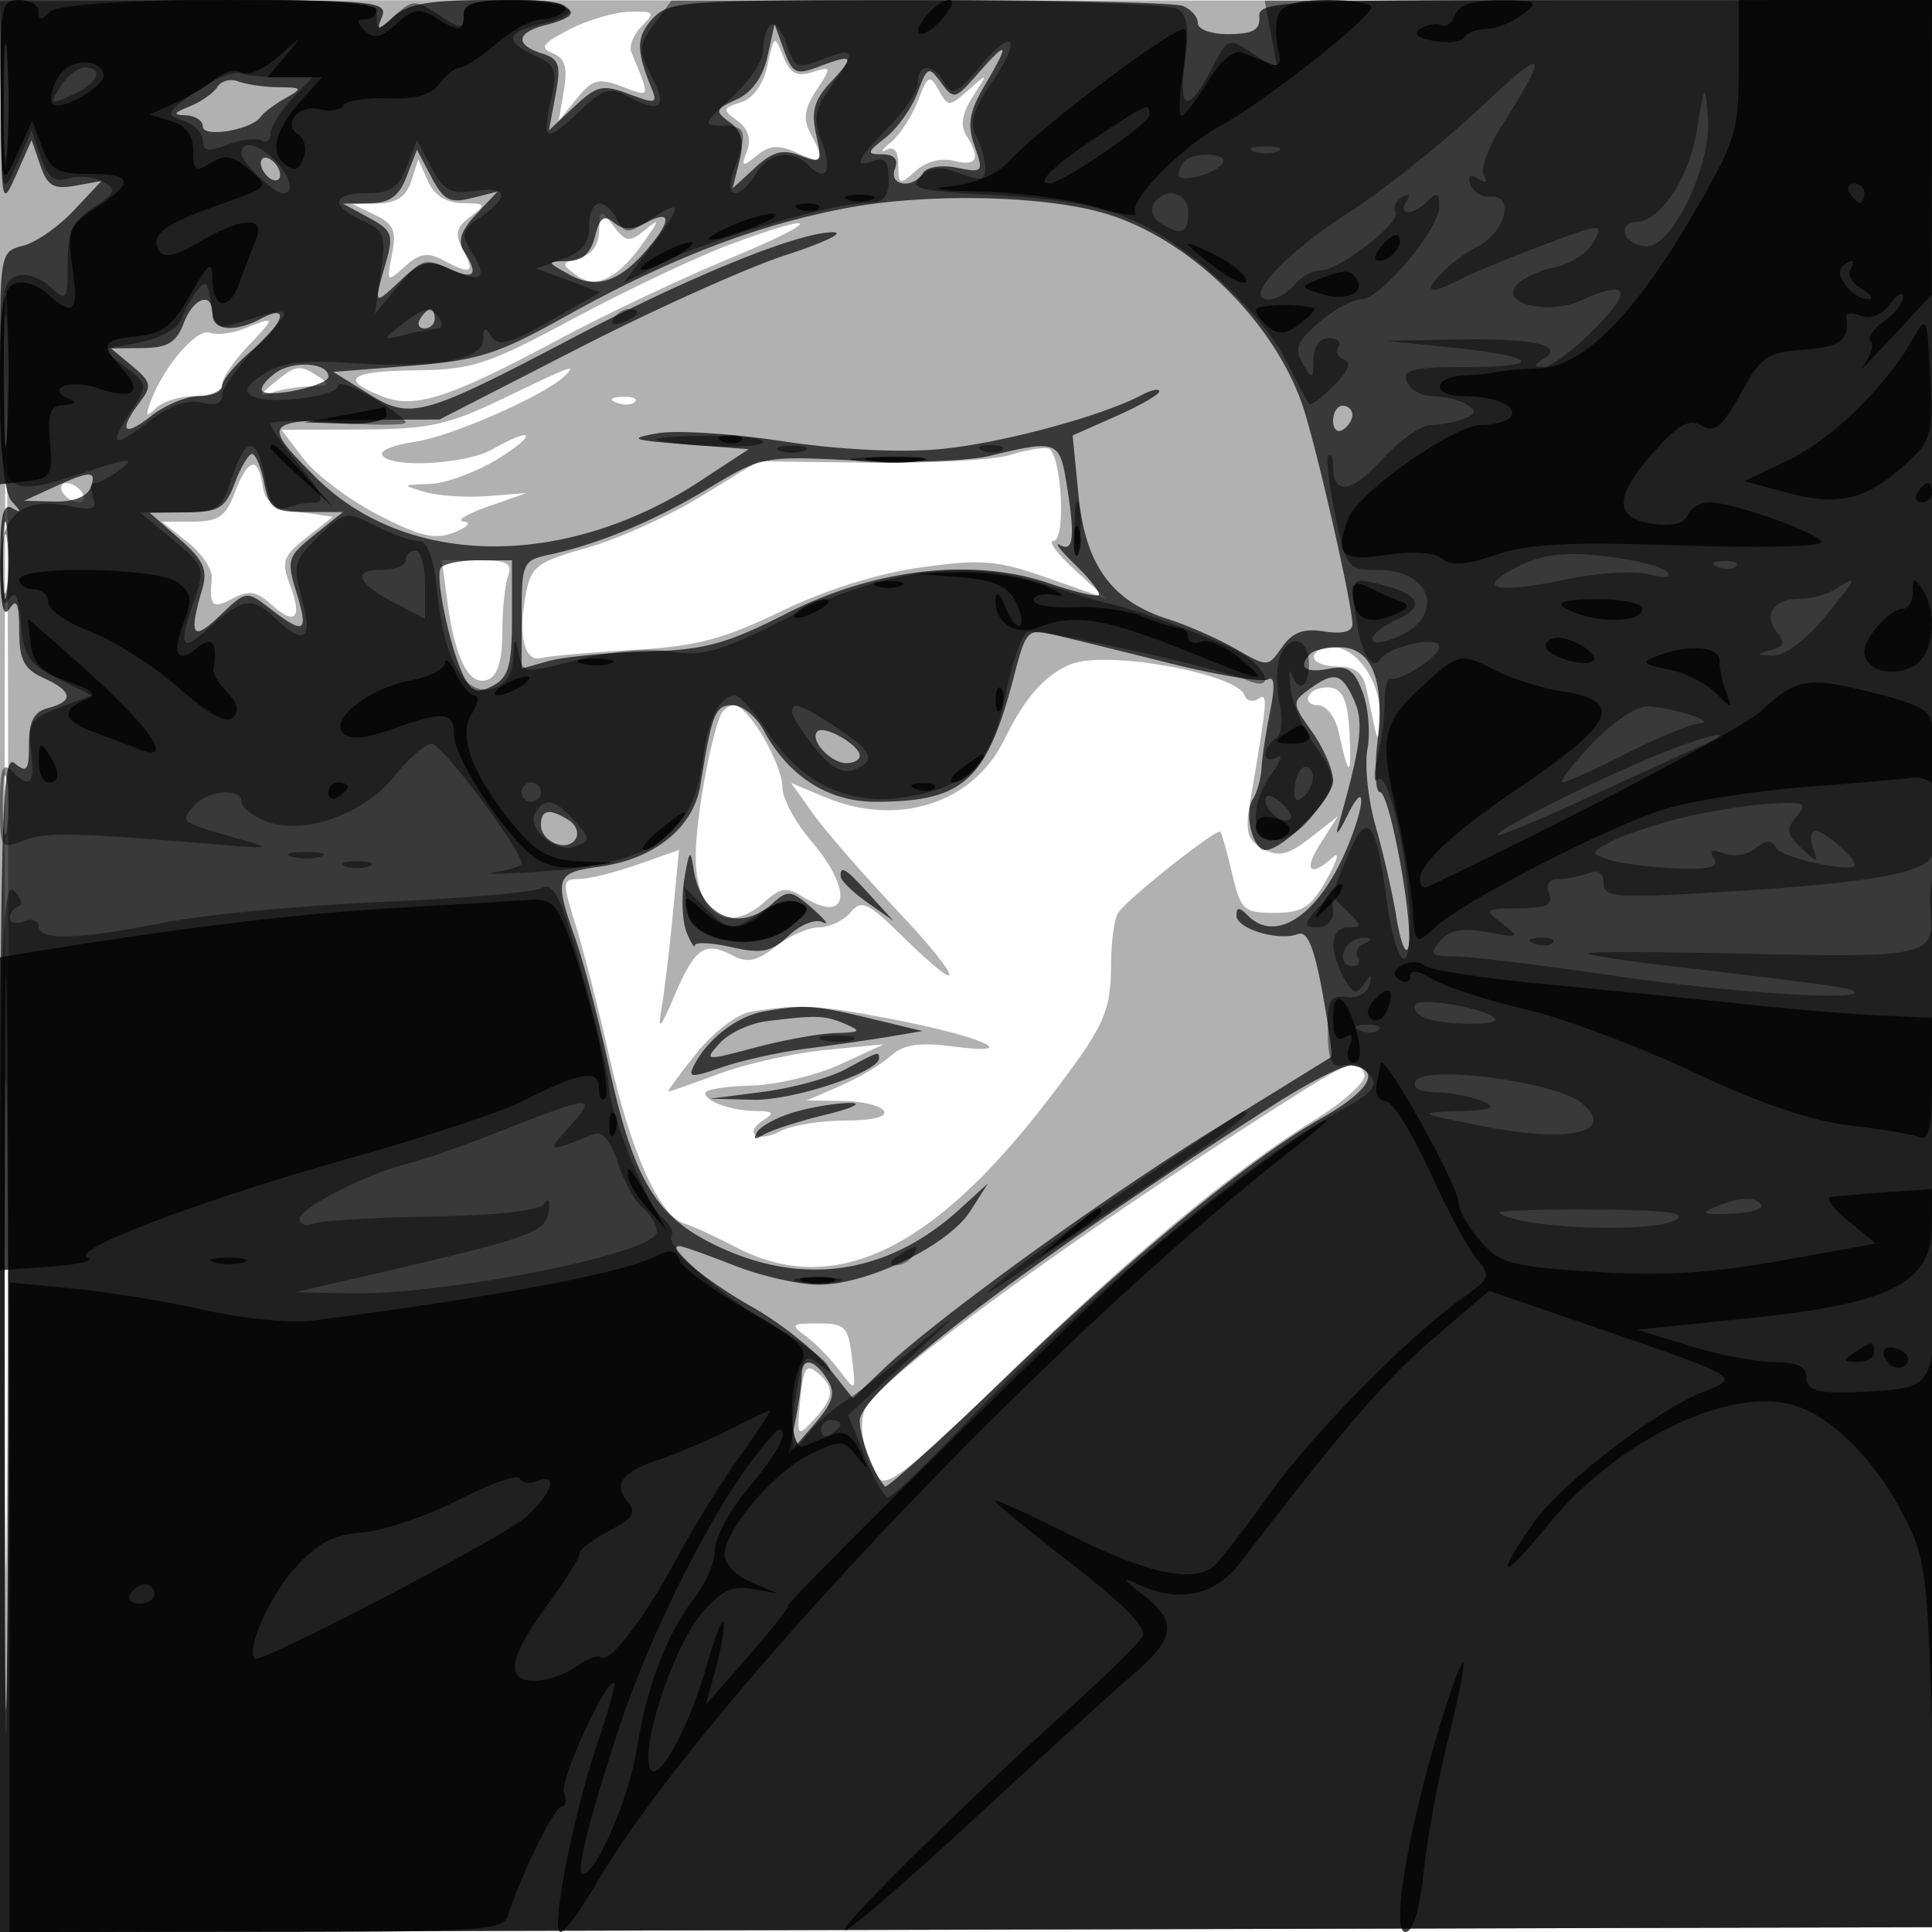 <svg xmlns="http://www.w3.org/2000/svg" width="200" height="200" fill="#000000"><path fill-opacity=".306" fill-rule="evenodd" d="M0 100.009V200.01l100.25-.255 100.25-.255.255-99.715.255-99.716-100.505-.03L0 .009zm.481.491c0 55 .121 77.647.269 50.326.148-27.32.148-72.32 0-100C.602 23.147.481 45.5.481 100.5M58.898 3.069c-2.764 1.442-3.08 1.898-1.691 2.442 1.288.506 1.574 1.446 1.167 3.829l-.539 3.16 1.877-2.303c1.631-2.001 2.247-2.163 4.697-1.232 2.981 1.134 2.942 1.283.938-3.586-.254-.617.241-1.824 1.1-2.683 1.416-1.417 1.295-1.555-1.295-1.481-1.571.044-4.386.879-6.254 1.854M79.459 6.72c-.432 1.995-1.484 3.471-2.765 3.877-1.912.607-1.939.75-.364 1.903 1.124.821 1.465 1.886 1 3.123-.626 1.668-.514 1.722 1.012.48 1.342-1.091 2.258-1.151 4.188-.271 2.749 1.252 2.961.954 1.399-1.965-.822-1.535-.686-2.59.585-4.528 1.601-2.445 1.587-2.506-.436-1.864-1.597.507-2.307.116-3.007-1.656-.885-2.241-.939-2.21-1.612.901m15.572 3.699c-.61 1.605-1.879 3.551-2.82 4.324s-1.148 1.12-.461.772c.814-.412 1.25.139 1.25 1.581 0 2.063.122 2.103 1.787.597 1.081-.979 2.661-1.389 4-1.038 2.363.618 2.763-.236 1.24-2.645-.641-1.014-.427-2.293.67-4 1.604-2.497 1.602-2.5-.452-.687-1.997 1.764-2.097 1.764-3.084 0-.922-1.647-1.128-1.541-2.13 1.096M42.58 18.75c-.498 1.568-1.528 2.271-3.397 2.318l-2.683.067 2.337 1.124c1.92.924 2.231 1.653 1.742 4.094-.575 2.878-.534 2.916 1.33 1.229 1.51-1.366 2.36-1.509 3.942-.662 2.914 1.56 3.362 1.346 2.105-1.002-.905-1.691-.771-2.342.715-3.468 1.71-1.296 1.66-1.388-.768-1.418-1.71-.021-2.941-.801-3.602-2.282l-1.006-2.25zm19.452 5.094c-.02 1.495-.764 2.535-2.055 2.872-1.897.496-1.915.609-.277 1.807 2.033 1.486 4.376.27 7.094-3.681 1.514-2.201 1.507-2.258-.123-.944-1.511 1.219-1.918 1.155-3.17-.5-1.382-1.824-1.439-1.807-1.469.446m13.431 1.505c-3.32 1.235-10.52 4.647-16 7.583-9.091 4.871-10.547 5.344-16.644 5.411-6.743.073-7.75.972-3.078 2.749 3.271 1.243 6.931.039 18.079-5.948 4.756-2.554 12.704-6.32 17.663-8.368 9.787-4.043 9.773-5.068-.02-1.427m-50.214 8.683c-1.238.497-2.832.681-3.542.409-1.321-.507-4.756 3.478-6.084 7.059-.595 1.605-.493 1.753.518.75.692-.687 2.519-1.25 4.059-1.25s2.8-.538 2.8-1.195c0-.658 1.209-2.458 2.687-4 2.919-3.047 2.902-3.116-.438-1.773m3.192 5.55c-1.776 1.447-1.785 1.532-.109 1 1.007-.32 2.807-.589 4-.597 1.766-.013 1.89-.195.668-.985-2.004-1.295-2.302-1.257-4.559.582M52 41.294c-5.618 2.707-7.609 3.137-14.681 3.169l-8.181.037 2.293 3c1.261 1.65 4.733 4.259 7.715 5.798 4.363 2.251 5.903 2.605 7.888 1.813 1.402-.559 1.819-1.045.966-1.124-.825-.078.3-.772 2.5-1.543l4-1.402-4 .313c-2.2.172-5.125-.018-6.5-.421-2.428-.713-2.413-.738.5-.839 1.65-.058 4.8-1.214 7-2.569 4.215-2.596 3.787-3.476-.5-1.026-2.755 1.575-10.57 2.005-11.42.629-.296-.479 1.2-1.104 3.325-1.389 3.654-.491 13.487-4.799 15.545-6.811 1.363-1.333.792-1.123-6.45 2.365m11.813.389c.721.289 1.584.253 1.916-.079s-.258-.568-1.312-.525c-1.165.048-1.402.285-.604.604m40.687 5.429c-1.65.511-8.175.865-14.5.786l-11.5-.144-6 3.675c-3.3 2.021-8.581 4.399-11.735 5.283-5.216 1.462-5.789 1.9-6.342 4.848-.81 4.316-.133 7.028 1.636 6.556.793-.211 5.041-.585 9.441-.831 6.561-.367 9.32-1.086 15.341-3.998 4.632-2.24 9.984-3.92 14.5-4.55 6.316-.882 7.866-.752 13.159 1.107l6 2.108-3.266-2.976C109.438 57.339 108.45 56 109.039 56c1.366 0 .845-9.252-.539-9.581-.55-.131-2.35.181-4 .693M24.306 51c-.935 2.478-1.693 3-4.354 3H16.73l2.68 2.108c1.473 1.159 2.607 2.846 2.519 3.75-.284 2.921.035 3.232 2.154 2.097 1.663-.889 2.472-.763 4.006.626 2.474 2.238 3.244 1.424 1.927-2.039-.918-2.413-.717-2.989 1.704-4.889l2.744-2.153-3.482-.5c-2.661-.382-3.557-1.031-3.802-2.75-.44-3.1-1.528-2.816-2.874.75M6.5 51c.34.55 1.068 1 1.618 1s.722-.45.382-1-1.068-1-1.618-1-.722.45-.382 1m39.85 11.54c.796 5.804 2.258 8.548 4.165 7.816.996-.382 1.485-1.991 1.485-4.881 0-2.371.273-5.023.607-5.893.487-1.269-.134-1.582-3.136-1.582h-3.743zM136 68c0 .55 1.116 1 2.481 1 1.764 0 2.62.65 2.961 2.25.264 1.237.67 3.15.903 4.25.272 1.286.464.919.539-1.027.143-3.727-2.334-7.473-4.941-7.473-1.069 0-1.943.45-1.943 1m-25 .709c-2.682.986-4.909 3.471-7.02 7.833-3.199 6.608-11.029 9.136-18.557 5.99l-3.513-1.468 2.268 3.186c1.248 1.752 5.148 6.238 8.666 9.968 6.91 7.325 7.363 9.364.607 2.733-3.624-3.556-4.282-3.86-5.411-2.5-.707.852-2.171 1.549-3.255 1.549-1.083 0-3.101.89-4.484 1.978-1.956 1.538-2.948 1.746-4.463.935-2.863-1.532-3.905-.815-6.006 4.133-1.456 3.428-1.77 3.763-1.366 1.454.288-1.65.817-6.041 1.175-9.757l.65-6.757-4.271 1.507C63.671 90.322 60.927 91 59.922 91c-1.721 0-1.741.273-.335 4.75.821 2.612 2.388 8.732 3.483 13.599 2.227 9.9 5.167 16.478 7.725 17.288.938.296 3.341 1.4 5.341 2.451 10.082 5.301 20.313.488 32.351-15.22 5.851-7.634 6.511-9.054 6.528-14.052.009-2.374.346-4.781.75-5.35 1.135-1.597 10.249-8.799 10.576-8.357.16.215.711 2.191 1.225 4.391.867 3.712 1.182 4 4.378 4 2.894 0 3.758-.559 5.413-3.5 1.082-1.925 1.355-2.937.606-2.25-2.382 2.185-3.073 1.348-1.236-1.499l1.773-2.748-2.857 2.226c-2.29 1.785-3.255 2.014-4.865 1.152-1.654-.885-1.899-1.719-1.39-4.728 1.864-11.017 1.898-11.448.85-10.8-.587.363-1.222.195-1.412-.374-.742-2.226-14.034-4.664-17.826-3.27m24.534 3.236c-.359.58.041 1.055.888 1.055.866 0 1.805 1.203 2.146 2.75 1.061 4.806 1.353 4.873 1.14.259-.152-3.281-.655-4.576-1.865-4.806-.911-.172-1.95.161-2.309.742M74.495 74.25c-1.182 3.345-2.449 10.674-2.471 14.3-.037 6.137 3.263 8.31 7.203 4.744 1.539-1.392 2.239-1.484 3.815-.5 4.798 2.997 5.364-.555.917-5.756-1.627-1.904-2.961-4.379-2.963-5.5C80.992 79.059 77.434 73 75.983 73c-.575 0-1.245.563-1.488 1.25m3.379 30.454c-1.545.238-3.932 2.029-5.798 4.35-1.743 2.171-3.037 3.946-2.873 3.945.163 0 2.547-.839 5.297-1.864s7.7-2.128 11-2.449l6-.585-4.5 2.078c-2.475 1.143-6.637 2.133-9.249 2.2-2.612.066-4.75.41-4.75.764-.001.893 2.736 1.854 5.331 1.872 1.727.013 1.868.205.697.946-2.174 1.375-.538 2.382 1.82 1.12 1.111-.595 4.101-1.081 6.644-1.081 2.829 0 4.385-.388 4.007-1-.34-.55-2.279-1.018-4.309-1.039l-3.691-.039 3.47-1.505c1.909-.828 4.263-2.223 5.232-3.1 1.334-1.207 2.919-1.444 6.53-.978 7.394.956 2.819-1.076-6.393-2.839-7.775-1.487-9.397-1.577-14.465-.796m54.085 10.055c-21.056 13.434-40.413 27.577-42.299 30.904-.889 1.567-.314 4.856 1.276 7.306.759 1.17 3.354-.87 12.758-10.03 13.059-12.72 23.908-21.766 32.387-27.005 3.069-1.897 5.394-4.008 5.167-4.691-.621-1.863-1.202-1.643-9.289 3.516m-48.545 23.554c.987.723 2.562 2.329 3.498 3.571 1.696 2.248 1.701 2.243 1.286-1.314-.377-3.231-.709-3.57-3.499-3.57s-2.911.124-1.285 1.313m-.577 6.597c-.367 3.847-.322 3.914 1.392 2.075 2.135-2.292 2.218-3.369.379-4.895-1.142-.948-1.46-.443-1.771 2.82"/><path fill-opacity=".678" fill-rule="evenodd" d="M.082 10.75C.162 21.337.187 21.447 1.718 18l1.555-3.5.898 2.605c.741 2.147 1.375 2.519 3.614 2.118l2.715-.486-2.86 3.05c-1.572 1.678-3.935 3.321-5.25 3.651C.032 26.03 0 26.203 0 38.319c0 8.44.391 12.702 1.25 13.628 1 1.077 1 1.205 0 .641-.943-.533-1.246.843-1.235 5.603C.026 62.633.317 64.056 1 63c.721-1.115.973-.532.985 2.271.012 3.045.497 3.991 2.515 4.911 3.019 1.376 3.185 2.406.5 3.108-1.477.386-2 1.364-2 3.739 0 2.745-.22 3.034-1.5 1.971C.169 77.896 0 84.66 0 138.882v61.128l100.25-.255 100.25-.255.131-99.75.132-99.75h-35.271c-32.976 0-35.261.114-35.131 1.75.106 1.33-.641 1.758-3.111 1.784-1.845.019-3.25-.475-3.25-1.143 0-.647-.712-1.45-1.582-1.784S109.243 0 95.073 0C70.724 0 69.212.108 67.53 1.967s-1.694 3.263-.057 7.229c.623 1.511.368 1.57-2.353.543-2.719-1.026-3.338-.884-5.674 1.305L56.823 13.5l.682-3.653c.587-3.148.392-3.745-1.412-4.317-2.818-.895-2.641-2.176.407-2.941C61.651 1.297 58.811 0 50.829 0c-6.276 0-8.606.393-10.043 1.694-1.759 1.592-1.833 1.592-1.222 0C40.162.137 38.592 0 20.107 0H0zM.37 11c0 5.775.165 8.138.367 5.25s.202-7.612 0-10.5S.37 5.225.37 11m79.081-5.164c-.471 2.135-1.616 3.738-3.18 4.45-2.24 1.021-2.302 1.218-.736 2.363 1.26.922 1.523 1.983 1.005 4.05l-.703 2.801 2.332-2.143c1.807-1.661 2.854-1.943 4.66-1.253 2.197.839 2.29.716 1.652-2.189-.531-2.418-.188-3.598 1.596-5.497 2.498-2.659 2.277-2.883-1.445-1.468-2.198.835-2.616.624-3.472-1.75l-.973-2.7zm21.688 1.891c-2.256 2.572-2.42 2.609-3.718.834-1.281-1.751-1.42-1.692-2.441 1.041-.595 1.594-2.072 3.675-3.281 4.626-1.991 1.564-2.023 1.73-.342 1.75q1.855.024 1.281 1.522c-.668 1.742 1.879 2.09 2.924.399.382-.617 1.916-.853 3.494-.538 2.713.543 2.778.462 1.83-2.259-.793-2.274-.567-3.528 1.164-6.462 2.549-4.32 2.298-4.571-.911-.913m-78.64 1.275c-.387.626-1.67 1.528-2.851 2.005-1.714.691-1.794.879-.398.93.962.034 1.75.562 1.75 1.171 0 1.195 5.079.328 5.99-1.023.28-.416 1.41-1.266 2.51-1.89 1.875-1.063 1.833-1.136-.668-1.165-1.468-.016-3.335-.286-4.149-.598-.814-.313-1.797-.056-2.184.57M27 16.882c0 .55.45 1.278 1 1.618s1 .168 1-.382-.45-1.278-1-1.618-1-.168-1 .382m15.105 1.368c-.793 2.067-1.744 2.76-3.83 2.79l-2.775.04 2.681 1.456c2.429 1.319 2.594 1.762 1.75 4.703-1.267 4.418-1.263 4.422 1.559 1.77 2.141-2.011 2.843-2.178 5-1.195 2.641 1.203 3.1.667 1.541-1.799-.669-1.058-.306-2.158 1.265-3.831l2.204-2.347-2.672.67c-2.247.564-2.909.22-4.169-2.168L43.16 15.5zm45.546 3.286c-9.413 1.775-18.362 5.225-29.151 11.24-6.993 3.899-9.007 4.539-16 5.092l-8 .632 3.612 2.246c4.416 2.746 5.539 2.438 21.388-5.878 12.123-6.36 23.334-10.892 26.773-10.823 1.225.024-1.004 1.091-4.952 2.37s-13.624 5.63-21.5 9.669L45.5 43.427l-8.65.037c-9.576.04-9.782.331-4.194 5.919 9.443 9.443 25.883 9.581 39.949.335L77.5 46.5l-6.5-.501c-5.625-.434-6.029-.587-3-1.138 1.925-.351 7.775.014 13 .81 5.777.88 12.156 1.203 16.278.825 6.249-.574 16.791-3.406 20.972-5.634.963-.513 1.75-.666 1.75-.341s-2.016 1.483-4.481 2.573l-4.48 1.982.609 6.212c.705 7.191 3.429 10.954 9.267 12.799 1.972.623 5.105 2.002 6.962 3.064 3.364 1.924 3.383 1.923 4.839-.156 1.082-1.545 2.218-1.968 4.373-1.628 1.863.293 2.911.023 2.911-.751 0-2.07-3.852-18.924-5.21-22.794-3.12-8.897-12.028-17.406-20.755-19.828-6.45-1.789-18.239-1.994-26.384-.458m-26.055 2.937c-.437 1.741-1.328 2.538-2.865 2.562-2.191.035-2.186.061.253 1.411 2.802 1.551 5.22.712 8.191-2.843 2.37-2.835 2.27-3.912-.239-2.569-1.497.802-2.426.804-3.385.009-1.022-.849-1.464-.525-1.955 1.43M.389 38.5c.001 7.15.161 9.944.353 6.208.193-3.735.192-9.585-.003-13-.194-3.414-.352-.358-.35 6.792M19 33.5c-.742 1.952-1.668 2.507-4.225 2.533l-3.275.034 2.203 1.839c1.96 1.635 2.046 2.047.782 3.717-2.268 2.995-1.71 3.699 1.15 1.45 1.449-1.14 3.699-2.073 5-2.073S23 40.521 23 39.935c0-.585 1.35-2.2 3-3.588 3.391-2.854 4.063-4.986 1.066-3.382C24.29 34.451 22 34.24 22 32.5c0-2.39-1.959-1.737-3 1m24.5-.5c-.34.55-.141 1 .441 1S45 33.55 45 33s-.198-1-.441-1-.719.45-1.059 1m-15.006 5.628c-1.016.743-1.615 1.584-1.331 1.869.743.742 6.837-.599 6.837-1.505 0-1.46-3.675-1.703-5.506-.364M138 43.559c0 .857.45 1.281 1 .941s1-1.041 1-1.559-.45-.941-1-.941-1 .702-1 1.559m-35.5 3.626c-2.2.542-8.402.763-13.783.492-9.715-.488-9.82-.469-15.397 2.889-5.605 3.376-11.374 5.772-16.57 6.884-2.602.556-2.75.889-2.75 6.177v5.59l2.75-.778c1.512-.427 6.025-.871 10.029-.986 6.203-.177 8.376-.765 14.706-3.978 9.102-4.62 19.234-5.781 27.092-3.103 2.619.892 4.94 1.444 5.158 1.226s-.871-1.623-2.42-3.123-2.252-2.42-1.565-2.043c1.411.774 1.564-.902.608-6.682-.675-4.085-1.107-4.226-7.858-2.565M24.306 50c-.982 2.603-1.64 3.005-4.969 3.041l-3.837.04 3.081 2.71c2.504 2.202 2.944 3.177 2.349 5.209-1.416 4.844-1.012 5.453 1.82 2.742 2.746-2.628 2.754-2.629 5.25-.709 3.537 2.72 3.963 2.457 2.699-1.662-1.049-3.42-.943-3.765 1.844-5.995L35.5 53.01l-3.775-.005c-3.393-.004-3.836-.309-4.375-3.005-.33-1.65-.895-3-1.256-3-.36 0-1.165 1.35-1.788 3M5.5 50.464l-3 1.374 3.143.081c1.93.05 3.365-.498 3.719-1.419.697-1.817.041-1.823-3.862-.036M.32 58c0 3.575.182 5.038.403 3.25s.222-4.712 0-6.5C.502 52.962.32 54.425.32 58m45.301.804c-.609.986 1.073 8.757 2.455 11.338.805 1.505 1.401 1.673 2.966.836C52.65 70.117 53 68.864 53 63.965V58h-3.441c-1.893 0-3.665.362-3.938.804m59.41 10.959C102.176 80.829 99.811 83 90.609 83c-4.87 0-9.017-2.656-11.557-7.403C78.287 74.169 76.847 73 75.85 73c-1.816 0-2.141.801-3.33 8.209-.719 4.481-4.767 7.746-10.567 8.524-4.425.594-4.609 1.158-2.408 7.391.85 2.407 2.41 8.339 3.468 13.183 2.61 11.951 4.854 15.667 11.3 18.715 8.926 4.219 17.681 2.863 25.075-3.886l2.887-2.636-1.846 2.893c-2.254 3.531-10.597 7.584-15.642 7.597-2.042.006-5.996-.89-8.787-1.99s-5.337-2-5.659-2c-1.563 0 2.671 3.554 7.437 6.244 2.939 1.659 6.507 4.474 7.929 6.255l2.585 3.24 3.086-2.95c5.439-5.197 22.773-17.749 34.622-25.068a9976 9976 0 0 0 11.797-7.293c.163-.104-.245-3.126-.906-6.717-.874-4.745-1.571-6.387-2.549-6.012-1.988.763-6.342-.554-6.342-1.918 0-.897.288-.893 1.2.019 2.917 2.917 7.373-.139 10.252-7.032 1.959-4.689 1.95-7.272-.012-3.268-.809 1.65-1.23 2.155-.937 1.121 2.419-8.523 2.711-10.856 1.652-13.18-1.276-2.8-2.039-2.978-4.632-1.081-1.8 1.316-1.791 1.455.309 4.404 1.192 1.675 2.168 3.948 2.168 5.051 0 1.895-5.161 7.185-7.009 7.185-1.285 0-2.236-3.801-1.312-5.241.444-.692.855-2.159.914-3.259.058-1.1.461-3.753.895-5.895.516-2.545.441-3.679-.216-3.273-.552.341-5.227-.434-10.388-1.722a1698 1698 0 0 0-12.008-2.964c-2.442-.578-2.708-.293-3.845 4.117m30.636-2.096c-1.366 1.366-.591 2.041 1.815 1.581 2.014-.385 2.686.064 3.566 2.379.597 1.568.827 4.227.511 5.908-.315 1.68.067 5.285.85 8.01s1.752 6.98 2.155 9.455.945 3.886 1.205 3.135C146.45 96.175 143.885 82 142.85 82c-.477 0-.585-2.404-.24-5.343.743-6.322-.631-9.657-3.979-9.657-1.263 0-2.598.3-2.964.667m-51.051 8.05c-.855.855 1.368 3.283 3.006 3.283.758 0 1.378-.342 1.378-.759 0-1.11-3.68-3.228-4.384-2.524M.47 139c0 33.825.126 47.662.279 30.75.154-16.913.154-44.588 0-61.5C.596 91.337.47 105.175.47 139M56 85.393c0 1.77 2.721 2.868 3.596 1.452.363-.588.04-1.461-.718-1.941C56.896 83.648 56 83.8 56 85.393M70.843 91c-.319 1.925-.219 4.4.225 5.5.443 1.1.834 1.71.869 1.355.034-.354 1.746-.265 3.803.199 3.119.703 4.103.502 5.926-1.21 1.223-1.149 2.769-1.754 3.51-1.373.728.375.247-.265-1.069-1.421-2.158-1.896-2.558-1.952-4.078-.576-3.482 3.151-7.463 1.468-8.221-3.474-.331-2.162-.462-2.027-.965 1m16.188-.25c.018.412 1.255 1.614 2.75 2.67l2.719 1.919-2.424-2.669c-2.548-2.806-3.096-3.151-3.045-1.92M79 104.727c-2.686.489-5.649 2.748-7.059 5.383-.789 1.474-.512 1.509 2.843.357 2.044-.702 5.966-1.564 8.716-1.916s6.575-.904 8.5-1.228l3.5-.589-5.5-1.325c-5.707-1.374-6.817-1.443-11-.682m.355.989c-1.73.217-3.911 1.241-4.846 2.274-1.658 1.832-1.566 1.844 3.645.457 2.94-.783 6.696-1.46 8.346-1.505 2.584-.071 2.723-.202 1-.942-2.095-.9-2.998-.932-8.145-.284m8.156 4.981c-1.644.89-5.469 1.938-8.5 2.329l-5.511.712 4.5.109c4.03.098 13-2.868 13-4.298 0-.73-.042-.716-3.489 1.148m44.445 3.612C106.684 130.494 89 143.984 89 147.078c0 1.736 1.416 5.435 2.608 6.811.186.214 5.577-4.647 11.98-10.803 13.726-13.196 25.849-23.175 33.205-27.333 5.011-2.833 6.266-5.021 3.124-5.444-.779-.105-4.362 1.695-7.961 4m-49.657.797c-1.76.509-3.517 1.438-3.904 2.064-.472.764-.253.86.665.293.753-.465 3.635-1.396 6.404-2.069s3.911-1.222 2.536-1.219-3.94.422-5.701.931M83 142.375c0 .756-.302 2.894-.672 4.75l-.672 3.375 2.55-2.959c2.066-2.397 2.338-3.299 1.431-4.75-1.33-2.13-2.637-2.336-2.637-.416"/><path fill-opacity=".438" fill-rule="evenodd" d="M.082 10.32C.162 20.391.18 20.462 1.718 17l1.555-3.5.959 2.787c.727 2.111 1.417 2.642 2.843 2.189 1.037-.329 2.638-.176 3.559.339 1.476.826 1.361 1.142-.98 2.676C7.507 22.898 7 24.002 7 27.27c0 3.872-.077 3.97-1.855 2.361-1.044-.944-2.576-1.403-3.5-1.048C.265 29.112 0 30.88 0 39.534c0 12.008.162 12.175 9 9.291 4.303-1.404 5.078-1.471 3.559-.31C11.491 49.332 10.268 50 9.84 50s-.519.673-.203 1.496c.458 1.194-.028 1.376-2.409.9-5.038-1.008-7.23.934-7.213 6.389.011 3.235.302 4.262.928 3.272.658-1.039 1.003-.341 1.235 2.5.275 3.368.832 4.198 3.817 5.687l3.496 1.744-3.326 1.256c-2.97 1.121-3.285 1.602-2.946 4.506.405 3.468-.094 3.975-2.019 2.05-.933-.933-1.2-.161-1.2 3.475 0 4.585.049 4.657 2.523 3.716 2.325-.884 4.903-.824 20.477.474 4.953.413 5.152.359 2-.546-6.417-1.843-6.348-1.795-4.99-3.431 1.4-1.687 4.99-2.02 4.99-.463 0 .563 1.168 1.469 2.595 2.011 3.877 1.474 10.081-.737 13.265-4.727C42.312 78.489 44.046 77 44.713 77 45.752 77 54 87.994 54 89.379c0 .268-1.237.682-2.75.919s.625.205 4.75-.072c11.375-.764 15.746-3.744 16.72-11.398C73.273 74.48 74.503 72 76.108 72c.475 0 2.033 1.767 3.462 3.926 3.417 5.164 8.286 7.473 13.966 6.621 6.611-.991 9.173-3.579 10.569-10.674.654-3.327 1.686-6.227 2.292-6.444 1.124-.402 19.673 3.689 22.853 5.041 2.541 1.08 2.161-.973-.5-2.701-1.956-1.271-11.379-4.81-14.25-5.352-.55-.104-3.394-.977-6.32-1.941-8.167-2.69-16.637-1.572-26.759 3.53-6.833 3.444-8.686 3.975-12.02 3.442-2.335-.373-6.255-.026-9.616.852-5.565 1.453-5.683 1.44-6.094-.659-.348-1.782-.441-1.7-.555.492-.09 1.738-.827 2.815-2.169 3.165-2.85.746-4.965-2.879-5.671-9.721-.399-3.86-1.01-5.577-1.986-5.577-.775 0-2.786-.712-4.469-1.582-2.955-1.528-3.155-1.491-5.846 1.087-2.513 2.407-2.691 3.012-1.818 6.176 1.243 4.498.432 5.24-2.607 2.385-2.547-2.393-3.434-2.241-7.32 1.257-2.525 2.273-2.781 1.498-1.099-3.326 1.091-3.13.973-3.449-2.25-6.123l-3.401-2.82 4.172-.027c3.874-.025 4.256-.278 5.328-3.527 1.475-4.47 2.601-4.442 3.45.084.498 2.654 1.066 3.432 2.193 3 .836-.321 2.192-.584 3.012-.584 1.038 0 .558-1.131-1.582-3.728-1.69-2.05-3.073-4.015-3.073-4.366 0-.352 3.15-.414 7-.138s7 .26 7-.035c0-.294-1.575-1.465-3.5-2.6s-3.5-1.68-3.5-1.209c0 1.119-7.109 2.009-8.828 1.106-.982-.515-.687-1.118 1.127-2.307 1.835-1.202 4.069-1.495 8.829-1.16 8.669.611 13.868-.288 13.887-2.401.012-1.303.2-1.372.868-.316.679 1.071 1.914.739 6.058-1.627l5.204-2.973-3.322-1.224-3.323-1.224 2.75-.983c1.97-.703 2.75-1.667 2.75-3.398 0-2.797 1.475-3.177 2.844-.732.883 1.578 1.108 1.577 3.549-.023 3.319-2.175 3.292-1.426-.113 3.037l-2.719 3.566 4.117-2.101C73.322 24.795 86.283 21 89.73 21c1.747 0 2.27-.569 2.27-2.469 0-1.783-.416-2.308-1.5-1.893-2.265.87-1.82-.164 1.5-3.484 1.65-1.65 3-3.71 3-4.577 0-2.037 1.646-2.031 2.789.01.751 1.342 1.303 1.093 3.59-1.626 3.584-4.259 4.475-3.112 1.26 1.62-1.894 2.787-2.298 4.188-1.589 5.512.522.977.95 2.469.95 3.317 0 1.257-.492 1.353-2.673.524-2.027-.77-3.012-.678-4.074.385-1.202 1.201-.071 1.47 7.936 1.889 6.382.334 10.812 1.141 13.999 2.551 5.919 2.618 13.383 9.466 16.019 14.696 1.121 2.225 2.171 4.195 2.333 4.378.161.184 1.315-.688 2.564-1.937 1.459-1.459 1.844-2.413 1.077-2.669-.656-.219-.939-.809-.628-1.312s-.137-.915-.994-.915c-.941 0-1.571.892-1.589 2.25-.029 2.101-.103 2.126-1.116.382-.895-1.539-.597-2.289 1.686-4.25 1.524-1.31 3.489-2.39 4.366-2.4 2.009-.023 8.094-7.251 8.094-9.615 0-1.374-.267-1.5-1.2-.567-1.532 1.532-3.144 1.566-2.205.045.446-.721.274-.882-.457-.43-.644.398-.943 1.092-.664 1.543.634 1.026-5.829 6.042-7.785 6.042-.794 0-2.004.675-2.689 1.5s-1.875 1.5-2.645 1.5c-2.751 0 1.535-4.651 8.344-9.054 3.639-2.353 9.766-7.241 13.615-10.862 6.866-6.459 7.2-6.09 1.992 2.203-1.308 2.083-2.067 4.29-1.688 4.905.445.719.233.834-.593.323q-1.287-.798-.797.596c.268.764 1.194 1.332 2.058 1.262 2.558-.207 1.562 3.654-1.328 5.149C150.32 26.886 147.18 30 148.443 30c.379 0 1.586-.48 2.683-1.068 1.098-.587 4.91-2.164 8.473-3.505 6.273-2.362 6.443-2.374 5.385-.397-.601 1.123-2.408 2.305-4.016 2.626-1.608.322-3.423 1.187-4.034 1.923-1.568 1.889 3.409 3.041 6.687 1.548 4.925-2.244 5.489-1.16 1.496 2.873-2.178 2.2-4.558 3.993-5.289 3.985-1.1-.013-1.099-.161.006-.861 2.21-1.401-1.205-2.14-9.166-1.982l-7.168.142 6.746.688c8.946.912 9.745 2.028 1.452 2.028-5.487 0-6.536.26-6.06 1.5.317.825 1.54 1.507 2.719 1.515s2.743.396 3.477.861c1.064.675.997.975-.332 1.485-.916.351-2.456.639-3.423.639s-3.202 1.588-4.968 3.528c-3.201 3.518-5.111 3.796-5.111.746 0-.884-.218-1.389-.485-1.122s.051 3.042.706 6.167c1.146 5.463 1.313 5.681 4.363 5.681 5.932 0 7.09 5.097 1.618 7.121-3.125 1.156-2.741-.554.45-2.008 2.977-1.357 2.313-2.61-1.942-3.661-2.685-.663-2.777-.56-2.441 2.716.406 3.962 1.695 6.481 2.606 5.093.904-1.378 6.125-2.499 6.125-1.315 0 .994-4.006 3.612-5.083 3.322-.321-.086-.584 1.064-.584 2.555s-.336 4.054-.748 5.693c-.411 1.639-.387 2.62.053 2.18 1.093-1.093 3.271 8.665 3.304 14.804.034 6.2-1.504 4.375-2.488-2.952-1.026-7.649-1.965-8.654-3.856-4.127-1.933 4.626-1.931 4.103-.027 6.008C141 95.857 141 96 139.571 96c-1.834 0-2.036 2.262-.464 5.201.901 1.683 1.289 1.811 2.077.684.799-1.143.895-1.123.549.115-.23.825-1.299 1.374-2.376 1.221-1.66-.237-1.949.308-1.907 3.588.039 3.006.399 3.776 1.62 3.459.863-.224 2.091.222 2.729.99.936 1.128.344 1.843-3.07 3.711-9.732 5.325-26.47 19.408-40.167 33.794-3.265 3.431-6.254 6.237-6.641 6.237s-1.471-1.912-2.41-4.25l-1.705-4.25 6.347-5.883c5.357-4.966 5.518-5.2 1.032-1.5-2.924 2.411-6.427 5.107-7.786 5.991-1.359.885-3.115 2.46-3.903 3.5-1.388 1.833-1.433 1.826-1.464-.233-.018-1.169.251-3.538.596-5.266.539-2.696.85-2.962 2.192-1.875 1.196.968 1.389.975.82.028-.409-.681-2.858-2.441-5.442-3.912-5.362-3.051-11.339-8.313-10.67-9.395.247-.401-.203-1.27-1.001-1.933C66.921 124.689 63 114.9 63 112.223c0-.935-1.213-6.062-2.695-11.393-2.221-7.988-2.968-9.552-4.25-8.897-.855.437-8.305 1.084-16.555 1.439-8.25.354-18.375 1.315-22.5 2.135-8.925 1.774-13 1.895-13 .386 0-.609-.675-.848-1.5-.531s-1.5.177-1.5-.31.406-1.035.901-1.219c.496-.183.271-.913-.5-1.622C.201 91.106 0 98.739 0 145.465v54.545l100.25-.255 100.25-.255.259-54.925c.142-30.209-.07-54.598-.471-54.197s-.596 2.263-.435 4.138c.386 4.477-.407 4.643-20.095 4.193-8.658-.197-15.582-.2-15.388-.006s3.903.766 8.241 1.271c15.613 1.816 18.896 2.265 19.306 2.643 1.153 1.06-12.979.143-24.917-1.617-7.425-1.095-14.793-1.993-16.372-1.995-2.502-.004-2.704-.209-1.565-1.581.963-1.16 2.252-1.405 4.873-.928 3.36.612 3.45.561 1.564-.892-1.909-1.47-1.831-1.542 1.719-1.572 2.887-.025 3.59-.367 3.143-1.532-.357-.929.004-1.5.949-1.5.839 0 2.237-.273 3.107-.607 1.043-.4 1.582-.053 1.582 1.018 0 1.426 1.192 1.558 9.75 1.076 17.882-1.007 24.059-2.075 24.359-4.212.06-.426.257-20.466.437-44.532l.329-43.757-34.976.041-34.977.041.671 3.576.671 3.575-2.569-1.683c-2.522-1.653-2.596-1.629-4.124 1.327-2.538 4.908-3.617 4.755-2.909-.41.471-3.44.273-4.881-.763-5.536C121.13.429 109.025.038 95 .047L69.5.063l-1.784 2.452c-1.644 2.259-1.661 2.69-.225 5.468 1.669 3.228.863 3.812-2.658 1.927-1.685-.901-2.504-.642-4.739 1.5-3.571 3.421-4.038 3.274-3.08-.973.717-3.178.544-3.681-1.605-4.66C52.19 4.31 52.373 3.297 56 2.5 60.866 1.431 59.435 0 53.5 0 49.104 0 48 .324 48 1.615c0 1.466-.238 1.459-2.585-.078-2.433-1.595-2.696-1.592-4.5.04C39.142 3.182 39 3.186 39 1.629 39 .108 37.14-.043 19.5.044L0 .141zm.283.18c.003 5.5.171 7.622.373 4.716.203-2.905.201-7.405-.004-10S.363 5 .365 10.5m79.346-7.878C79.32 3.013 79 4.184 79 5.223s-1.45 3.214-3.223 4.833c-3.002 2.742-3.071 2.944-1 2.944 2.475 0 2.67.693 1.248 4.435-1.183 3.11.369 3.508 2.207.565 1.402-2.245 3.774-2.594 5.551-.817 1.778 1.778 2.406.444 1.237-2.629-.844-2.221-.665-3.244.972-5.543 2.634-3.699 2.535-4.162-.631-2.958-3.006 1.143-2.979 1.155-4.103-1.884-.459-1.242-1.155-1.938-1.547-1.547M6.247 8.975c-1.155 1.85-1.074 1.903 1.26.84C10.147 8.612 10.853 7 8.741 7c-.693 0-1.815.889-2.494 1.975m13.97.534c-3.028 2.154-3.125 2.386-1.25 2.981 1.118.354 2.033 1.278 2.033 2.053 0 1.1.564 1.193 2.584.425 1.421-.54 2.996-.728 3.5-.416.504.311.916.006.916-.679 0-.684.978-2.286 2.174-3.559L32.349 8h-3.093c-1.701 0-3.692-.186-4.424-.413-.733-.228-2.809.637-4.615 1.922M175.659 13.5c-.84 5.061-3.838 9.5-6.417 9.5-.775 0-1.221.563-.992 1.25s1.247 1.25 2.261 1.25c2.665 0 6.695-8.502 6.293-13.274-.311-3.68-.325-3.664-1.145 1.274M25 15.845C25 16.813 28.32 20 29.329 20c1.191 0 .714-1.814-.9-3.429C26.72 14.863 25 14.499 25 15.845m17.105 1.405c-.83 2.161-1.703 2.75-4.08 2.75-3.68 0-3.91 1.276-.511 2.825 2.28 1.038 2.457 1.543 1.902 5.41l-.612 4.265 2.476-2.966c2.285-2.736 2.689-2.869 5.227-1.713 3.364 1.533 4.043 1.033 2.327-1.715-1.145-1.833-1.031-2.28.931-3.654 3.066-2.147 2.801-3.189-.68-2.678-2.402.353-3.18-.074-4.42-2.423L43.16 14.5zm87.645-1.588c.688.278 1.813.278 2.5 0 .688-.277.125-.504-1.25-.504s-1.937.227-1.25.504m-7.083 1.005c-.367.366-.667.999-.667 1.406 0 .961 3.866-.047 4.575-1.194.628-1.017-2.911-1.21-3.908-.212m-3.236 4.445c-.378.611-.067 1.504.691 1.984C122.262 24.452 123 24.171 123 22c0-2.135-2.426-2.738-3.569-.888M.374 39.5c.002 6.05.167 8.396.366 5.213.199-3.182.197-8.132-.004-11C.535 30.846.372 33.45.374 39.5m20.031-9.418c-.602.78-1.353 2.149-1.67 3.042-.32.902-2.259 1.939-4.368 2.335l-3.792.711 2.397 1.809c2.313 1.745 2.338 1.899.713 4.379-2.506 3.824-2.066 4.17 1.674 1.317 2.198-1.676 4.099-2.368 5.5-2.002 1.392.364 2.141.097 2.141-.764 0-.729 1.688-3.092 3.75-5.253 3.902-4.087 3.891-4.096-2.674-2.059-1.538.477-1.99.042-2.25-2.168-.262-2.223-.54-2.487-1.421-1.347M41.5 33.657c-1.951 1.554-1.939 1.578.5.982 1.375-.337 2.864-.618 3.309-.625s.531-.464.191-1.014c-.836-1.353-1.643-1.221-4 .657m22.007-.668c-.35.566.051.734.941.393 1.732-.665 2.049-1.382.611-1.382-.518 0-1.216.445-1.552.989M68 45.567c3.408.762 11 .893 11 .19 0-.416-2.812-.705-6.25-.641-3.437.064-5.575.267-4.75.451m12.75 1.095c.688.278 1.813.278 2.5 0 .688-.277.125-.504-1.25-.504s-1.937.227-1.25.504m21.063.021c.721.289 1.584.253 1.916-.079s-.258-.568-1.312-.525c-1.165.048-1.402.285-.604.604m-13.063 1.04c1.787.222 4.713.222 6.5 0 1.787-.221.325-.403-3.25-.403s-5.037.182-3.25.403m22.502 6.777c.011 2.2.216 2.982.455 1.738s.23-3.044-.02-4-.446.062-.435 2.262M.286 58.5c.008 2.75.202 3.756.432 2.236s.223-3.77-.014-5-.425.014-.418 2.764M42 58c0 .55-1.152 1-2.559 1-3.083 0-2.421 1.442 1.622 3.533L44 64.051v-3.525C44 58.587 43.55 57 43 57s-1 .45-1 1m115.097.676c-4.493 2.273-2.311 2.855 4.94 1.316 3.212-.682 7.106-.927 8.652-.545 1.85.457 2.469.358 1.811-.291-.55-.542-3.475-1.259-6.5-1.594-4.151-.459-6.335-.186-8.903 1.114m20.716.007c.721.289 1.584.253 1.916-.079s-.258-.568-1.312-.525c-1.165.048-1.402.285-.604.604M190 61c-.825.533-2.486.976-3.691.985-2.733.019-3.843 1.666-2.342 3.475.887 1.069.739 1.477-.664 1.84-1.58.41-1.555.48.197.566 1.188.058 3.342-1.518 5.306-3.884 3.48-4.191 3.625-4.553 1.194-2.982m-57.56 7.189c-.324 1.021-.304 3.153.044 4.738.362 1.646.179 3.163-.425 3.537-.583.36-1.059 1.104-1.059 1.654s.528.674 1.173.275.42.35-.5 1.664c-4.025 5.745-.046 9.775 4.254 4.308 2.564-3.259 2.57-3.859.065-7.376-1.105-1.552-2.172-4.096-2.371-5.655-.2-1.559-.163-2.271.081-1.584.732 2.058 1.798 1.415 1.798-1.083 0-2.777-2.22-3.123-3.06-.478M82.005 73.75c.003.412 1.056 2.063 2.34 3.668 1.57 1.963 2.879 2.71 3.995 2.282 2.448-.94 2.034-1.942-1.838-4.45-3.73-2.416-4.505-2.674-4.497-1.5m82.761 3.284c-2.053 2.181-3.403 3.96-3 3.953.404-.007 3.385-1.357 6.625-3s6.615-3.032 7.5-3.087c2.038-.126-2.698-1.678-5.391-1.766-1.1-.036-3.68 1.719-5.734 3.9M171 78.385c-6.663 2.786-16 7.492-16 8.064 0 .228 4.162-1.495 9.25-3.83A2511 2511 0 0 1 176 77.255c4.749-2.127.483-1.163-5 1.13M.286 83.5c.008 2.75.202 3.756.432 2.236s.223-3.77-.014-5-.425.014-.418 2.764m134.443-3.896c-.401.401-.729 1.419-.729 2.263 0 1.125.296 1.237 1.113.42.611-.611.94-1.63.729-2.262s-.712-.822-1.113-.421M54 82c0 .55.45 1 1 1s1-.45 1-1-.45-1-1-1-1 .45-1 1m77 .819c0 1.208 1.897 2.617 2.591 1.924.251-.252-.229-1.027-1.067-1.723-.95-.789-1.524-.865-1.524-.201m-75.559 1.277c-1.006 1.627 2.109 4.291 4.118 3.52 1.606-.616 1.601-.782-.078-2.637-2.029-2.242-3.061-2.467-4.04-.883m118.348.647c-2.692.684-5.866 1.763-7.055 2.399-2.097 1.123-2.103 1.176-.197 1.843 1.08.377 4.141.783 6.803.901 3.595.16 4.647-.099 4.086-1.005-.532-.862-.227-1.019 1.037-.534.985.378 2.443.146 3.24-.515 1.098-.912 1.624-.921 2.17-.038.651 1.053 8.127 2.646 8.127 1.732 0-.764-3.165-3.526-4.04-3.526-.493 0-.622.787-.287 1.75.576 1.649.506 1.652-1.195.05-1.517-1.427-1.595-1.954-.49-3.285 1.171-1.411.842-1.554-2.994-1.3-2.37.157-6.512.844-9.205 1.528m-143.52 3.95c.973.254 2.323.237 3-.037s-.119-.481-1.769-.461-2.204.244-1.231.498m5.481.969c.688.278 1.813.278 2.5 0 .688-.277.125-.504-1.25-.504s-1.937.227-1.25.504M.467 145.5c0 30.25.127 42.769.282 27.821.156-14.949.156-39.699 0-55C.594 103.019.467 115.25.467 145.5M71.17 94.129c.497 3.445 7.061 4.621 10.536 1.887 2.085-1.639 2.253-2.095.958-2.592-.864-.331-2.592.113-3.84.987-2.923 2.047-3.406 2.007-5.904-.491l-2.08-2.08zM136 94.5c-1.02 1.229-.951 1.5.378 1.5.892 0 1.622-.675 1.622-1.5s-.17-1.5-.378-1.5c-.207 0-.937.675-1.622 1.5m3.667 3.167c-1.017 1.016-.795 2.333.392 2.333.582 0 .805-.412.494-.915s0-1.142.691-1.421c.694-.28.772-.541.173-.585-.596-.043-1.384.221-1.75.588m19.146.016c.721.289 1.584.253 1.916-.079s-.258-.568-1.312-.525c-1.165.048-1.402.285-.604.604m-12.313 6.316c-.268.435.221 1.064 1.088 1.396 2.024.777 7.932.791 7.158.018-1.074-1.074-7.749-2.218-8.246-1.414m-5.687 2.684c.721.289 1.584.253 1.916-.079s-.258-.568-1.312-.525c-1.165.048-1.402.285-.604.604m-55.544 1.01c.973.254 2.323.237 3-.037s-.119-.481-1.769-.461-2.204.244-1.231.498m61.302 4.192c-.441.714.321 1.14 2.12 1.185 1.545.039 3.709.457 4.809.93 1.547.665.981.897-2.5 1.024-4.373.159-4.304.203 2.439 1.542 9.081 1.803 13.962.671 10.28-2.384-2.622-2.176-16.106-3.982-17.148-2.297m-94.298 5.035c-3.974 1.568-8.474 3.154-10 3.524C38.015 121.478 31 125.057 31 126.196c0 .56.645.77 1.434.468.789-.303 6.301-.631 12.25-.729 6.693-.11 11.122-.609 11.62-1.307.491-.69.683-.363.492.841-.332 2.101-2.017 2.702-17.796 6.352l-8.5 1.966 5.5.099c10.271.185 32-4.141 32-6.371 0-.699-.652-1.811-1.449-2.473s-1.967-2.772-2.6-4.691c-.777-2.353-1.607-3.303-2.551-2.92-4.75 1.93-4.896 1.885-2.476-.771 3.021-3.314 2.341-3.288-6.651.26m65.627 5.352c-5.83 3.975-12.13 8.5-14 10.055-2.525 2.099-2.113 1.945 1.6-.6a2805 2805 0 0 1 14.25-9.66c7.897-5.322 10.235-7.152 9-7.045-.137.011-5.02 3.274-10.85 7.25m59.6 2.699c-1.529.636-1.141.796 1.649.68 2.007-.083 3.443-.489 3.191-.901-.571-.934-2.242-.858-4.84.221m-22.308.555c1.601 1.601 15.684 2.202 18.228.778 1.355-.758-.839-1.043-8.38-1.087-5.619-.033-10.05.106-9.848.309M93 130c-.901.582-1.025.975-.309.985.655.008 1.469-.435 1.809-.985.767-1.242.421-1.242-1.5 0m-10.238 2.707c1.244.239 3.044.23 4-.02s-.062-.446-2.262-.435-2.982.216-1.738.455M85 148.059c0 .582.45.781 1 .441s1-.816 1-1.059-.45-.441-1-.441-1 .477-1 1.059"/><path fill-opacity=".75" fill-rule="evenodd" d="M.082 9.75c.081 9.731.084 9.743 1.666 6.25l1.585-3.5 1.027 2.75C5.233 17.589 5.956 18 9.193 18c4.602 0 4.785.855.749 3.5-2.825 1.851-3.006 2.316-2.436 6.25.668 4.603.131 5.137-2.64 2.629-.985-.892-2.483-1.356-3.329-1.032C.295 29.824 0 31.873 0 40.035v10.098l2.75-.317c2.524-.29 2.723-.624 2.423-4.066-.266-3.062.009-3.764 1.5-3.829 1.062-.046 1.301-.291.571-.585-2.672-1.077-.035-2.159 2.829-1.161 3.714 1.295 4.805.452 2.588-1.998-2.32-2.563-2.113-3.006 1.564-3.364 2.573-.25 3.682-1.122 5.484-4.313 1.785-3.161 2.262-3.541 2.275-1.809.025 3.324 1.695 3.655 2.816.558a162 162 0 0 1 1.705-4.499c.976-2.408-1.486-2.284-5.86.297-2.436 1.437-3.678 1.709-4.17.913-1.005-1.626.441-2.727 6.284-4.785 5.131-1.807 5.14-1.817 3.024-3.629-1.691-1.448-2.492-1.584-3.952-.672-1.583.988-1.831.819-1.831-1.249 0-1.61-.735-2.616-2.25-3.078l-2.25-.686 2.604-1.18c1.433-.65 3.326-1.782 4.207-2.517s2.104-1.025 2.719-.645 2.319-.369 3.787-1.664c2.544-2.245 2.58-2.25.771-.105L27.69 8h5.659l-2.026 2.25c-2.8 3.111-3.443 5.405-1.88 6.702.998.829 1.483.682 1.974-.597.358-.932.128-2.018-.511-2.413-1.741-1.076.037-3.19 2.206-2.623 1.037.271 2.135.09 2.44-.404.305-.493 2.393-.824 4.641-.736 2.802.109 4.47-.365 5.307-1.51.671-.918 1.621-1.67 2.11-1.67.49-.001 2.197-1.126 3.796-2.5S55.115 2 56.097 2s2.063-.45 2.403-1c.384-.621-1.49-1-4.941-1C49.284 0 48 .347 48 1.5c0 1.815-.451 1.86-2.958.294-1.591-.994-2.295-.875-4.01.677-1.594 1.443-2.354 1.607-3.256.705C36.875 2.275 36.88 2 37.8 2c.66 0 1.2-.45 1.2-1C39-.518 6.727-.327 5.2 1.2c-.933.933-1.2.933-1.2 0C4 .54 3.1 0 2 0 .131 0 .005.639.082 9.75M95.98 1.524c-1.932 2.329-.554 2.767 1.514.482C98.493.903 98.845 0 98.277 0c-.567 0-1.601.686-2.297 1.524m36.376-.009c-.32.833-.339 2.444-.042 3.579.396 1.512.159 1.909-.887 1.485l-2.808-1.14c-.856-.348-2.216.792-3.581 3-1.211 1.958-2.441 3.561-2.733 3.561s-.228-2.025.143-4.5.442-4.5.158-4.5c-1.45 0-15.006 10.226-18.106 13.658-1.243 1.377-3.514 2.364-6 2.61-2.532.251-1.397.458 3.091.564 3.9.092 9.187.799 11.748 1.57 2.562.77 4.452 1.069 4.201.662-.765-1.236 4.714-6.828 8.942-9.126C130.938 10.516 141.855 1.91 141.943.75c.031-.413-1.982-.75-4.474-.75-3.126 0-4.712.47-5.113 1.515m18.258.048c-.33.86-.962 1.34-1.405 1.066-.442-.273-1.387-.137-2.099.303-.9.556-.497.952 1.322 1.3 1.439.275 2.857.11 3.151-.366S152.905 3 153.868 3c.962 0 2.623-.661 3.691-1.468 1.808-1.368 1.658-1.471-2.202-1.5-2.856-.022-4.329.454-4.743 1.531M180 7.023c0 6.545-.317 7.569-4.659 15.041-6.104 10.505-11.459 15.895-15.959 16.061-1.86.069-3.832.237-4.382.375s-2.125.306-3.5.375c-3.212.161-3.288 2.125-.082 2.125 3.275 0 5.691 1.014 5.017 2.105-.304.492-1.722.895-3.152.895-2.752 0-12.679 6.985-13.697 9.637-1.468 3.825-.761 4.512 3.923 3.809 2.741-.411 5.014-.257 5.796.392.924.767 2.494.653 5.563-.405 3.32-1.143 7.624-1.361 19.252-.971 8.619.289 14.743.125 14.427-.386-.664-1.075-9.219-4.076-11.618-4.076-.943 0-1.946.603-2.229 1.34-.334.871-1.6 1.182-3.607.887-4.059-.596-4.012-2.838.157-7.49 2.535-2.829 3.618-3.418 4.922-2.676 1.356.771 2.114.147 4.013-3.305 2.117-3.849 2.747-4.285 6.578-4.563 3.787-.275 4.725-1.007 4.367-3.407-.058-.393.629-.432 1.527-.088.993.382 2.163-.099 2.988-1.227.745-1.019 1.355-1.343 1.355-.719s-.897 1.763-1.994 2.531-1.699 1.691-1.339 2.051c.36.359.019 1.472-.756 2.472-.776 1 .492-.235 2.818-2.744l4.23-4.562.02-15.25L200 0h-20zM5.908 8.172c-.589 1.1-.808 2.261-.488 2.582.863.863 5.68-1.954 5.299-3.098-.61-1.829-3.736-1.493-4.811.516m107.765 5.921c-4.569 3.027-6.512 4.907-5.07 4.907C109.932 19 119 12.803 119 11.896c0-1.288-.174-1.216-5.327 2.197M191.5 20c.34.55.816 1 1.059 1s.441-.45.441-1-.477-1-1.059-1-.781.45-.441 1m-103.75.662c.688.278 1.813.278 2.5 0 .688-.277.125-.504-1.25-.504s-1.937.227-1.25.504m-4.937 1.021c.721.289 1.584.253 1.916-.079s-.258-.568-1.312-.525c-1.165.048-1.402.285-.604.604M75.5 23.464c-3.862 1.768-2.066 1.794 2.5.036 1.925-.741 2.825-1.362 2-1.379s-2.85.587-4.5 1.343m67.52 2.012c-.789.95-.865 1.524-.201 1.524 1.208 0 2.617-1.897 1.924-2.591-.252-.251-1.027.229-1.723 1.067M68 26.5c-1.375.786-2.05 1.429-1.5 1.429s2.125-.643 3.5-1.429 2.05-1.429 1.5-1.429-2.125.643-3.5 1.429m55-1.214c0 .186 1.35 1.336 3 2.556s3 1.766 3 1.214c0-.553-1.35-1.703-3-2.556s-3-1.399-3-1.214m67.675 2.372c-.839.839 1.208 3.352 2.697 3.312.621-.017.331-.495-.643-1.062s-1.51-1.453-1.191-1.969c.666-1.078.114-1.257-.863-.281M136.5 28.922c-1.938.758-1.931.804.241 1.495 2.495.793 4.604-.05 3.716-1.486-.666-1.078-1.219-1.079-3.957-.009m-6.5 3.159c0 .371.599 1.172 1.332 1.78.988.82 1.827.731 3.25-.346 1.055-.798 1.693-1.524 1.418-1.612-1.615-.519-6-.389-6 .178m68 3.04c-2.858 4.994-8.344 10.327-12.864 12.505l-4.54 2.188 4.336 1.168c5.325 1.434 8.178.786 12.132-2.753 2.887-2.584 3.033-3.074 2.743-9.229-.299-6.332-.346-6.432-1.807-3.879M35.5 43l-4 .716 4.25.142C38.087 43.936 40 43.55 40 43s-.112-.936-.25-.858-2.05.464-4.25.858m39.313 2.683c.721.289 1.584.253 1.916-.079s-.258-.568-1.312-.525c-1.165.048-1.402.285-.604.604M28 46.313c0 .172 1.462 1.635 3.25 3.25L34.5 52.5l-2.937-3.25C28.825 46.221 28 45.54 28 46.313m62.264 1.405c1.52.229 3.77.223 5-.014s-.014-.425-2.764-.418-3.756.202-2.236.432M198.5 51c-.34.55-.141 1 .441 1S200 51.55 200 51s-.198-1-.441-1-.719.45-1.059 1m-87.342 5c0 1.375.227 1.938.504 1.25.278-.687.278-1.812 0-2.5-.277-.687-.504-.125-.504 1.25M2 60c0 .55.675 1 1.5 1s1.5.614 1.5 1.364 1.988 2.123 4.417 3.051c2.43.928 6.507 3.527 9.061 5.775 3.106 2.734 4.977 3.755 5.647 3.085.671-.671.479-1.528-.579-2.586-.87-.87-1.52-1.943-1.445-2.385.458-2.701-.129-3.526-1.625-2.284-2.145 1.78-2.718.748-1.445-2.602.905-2.38.794-3.073-.663-4.138C16.274 58.749 2 58.505 2 60m97.244-.265c3.503.276 5.028.906 5.831 2.405.598 1.117.835 2.283.528 2.591-.308.308-.991-.518-1.518-1.836-.61-1.524-.981-1.803-1.022-.767-.092 2.362 2.106 3.758 4.437 2.819 3.656-1.474 6.923-.944 15.5 2.513 8.084 3.259 8.359 3.305 5.625.924-1.581-1.376-3.493-2.265-4.25-1.975-.756.291-1.375.092-1.375-.44 0-.533-.421-.969-.935-.969s-2.202-.525-3.75-1.167-4.727-1.078-7.065-.97-4.25-.225-4.25-.74 1.013-.747 2.25-.515.675-.227-1.25-1.018-5.75-1.391-8.5-1.334l-5 .104zm-8.494.927c.688.278 1.813.278 2.5 0 .688-.277.125-.504-1.25-.504s-1.937.227-1.25.504m49.265.553c.032 2.687 1.406 3.565 3.985 2.545 1.832-.724 2.099-1.127 1-1.509-.825-.287-2.287-.926-3.25-1.421-1.227-.631-1.745-.516-1.735.385m58 .035c-.008.962-.433 1.75-.944 1.75-1.382 0-4.071 2.949-4.071 4.464 0 1.883 2.805 2.711 5.072 1.497 2.084-1.115 2.583-5.4.928-7.961-.828-1.282-.972-1.246-.985.25M83 63c-.825.533-1.05.969-.5.969s1.675-.436 2.5-.969 1.05-.969.5-.969-1.675.436-2.5.969m79-.068c2.791 1.62 8 1.665 8 .068 0-.55-2.137-.986-4.75-.97-3.19.021-4.257.317-3.25.902M3.185 66.682C3.424 68.691 4.349 69.63 7 70.554c2.817.981 3.159 1.36 1.75 1.94-2.506 1.031-2.164 2.161 1 3.306 1.512.547 3.537 1.315 4.5 1.705 4.237 1.717 1.18-2.466-7.119-9.74L2.87 64.03zM160 66.883c0 1.015 4.153 2.298 4.927 1.523.647-.647-2.004-2.37-3.677-2.391-.687-.008-1.25.383-1.25.868m11.547 1.022c-1.686.659-1.532.848 1.129 1.38 1.696.339 3.899 1.426 4.898 2.416 1.747 1.732 1.788 1.731 1.12-.033-.382-1.007-.694-2.47-.694-3.25 0-1.528-3.207-1.783-6.453-.513m-125.479.734c-.038.626-1.611 1.428-3.497 1.782-4.326.811-8.473 4.026-7.058 5.471.698.712 2.258.592 5-.385C45.955 73.57 47 73.66 47 76.07c0 2.224 4.484 9.275 7.79 12.25 1.376 1.238 3.092 1.689 5.366 1.41l3.344-.41-3.661-.16c-2.786-.122-4.309-.93-6.372-3.381-4.424-5.258-6.107-9.524-4.668-11.829.67-1.073.833-1.95.362-1.95-.47 0-1.344-1.013-1.941-2.25-.596-1.237-1.115-1.738-1.152-1.111m14.201.054c.973.254 2.323.237 3-.037s-.119-.481-1.769-.461-2.204.244-1.231.498m87.152 2.169c-4.281 3.898-4.633 5.411-2.951 12.663.81 3.493 1.598 8.151 1.751 10.351.275 3.938.309 3.971 2.279 2.169 3.138-2.87 18.461-10.725 24.153-12.381 2.834-.824 9.359-1.823 14.5-2.218 5.141-.396 10.022-.82 10.847-.941.825-.122 1.877.277 2.337.887.482.638.593.047.263-1.392-.315-1.375-.579-3.457-.586-4.627-.012-1.767-1.052-2.388-6.14-3.67-6.748-1.7-7.904-1.506-11.632 1.949-1.922 1.781-20.271 11.442-34.492 18.16-.412.195-.75-.194-.75-.864 0-1.548 3.676-4.961 9.749-9.049 10.331-6.956 11.495-9.285 5.146-10.3-2.258-.361-5.385-1.318-6.95-2.128-3.726-1.926-3.92-1.89-7.524 1.391M52 71c-.825.533-1.05.969-.5.969s1.675-.436 2.5-.969 1.05-.969.5-.969-1.675.436-2.5.969m51.079 1.583c.048 1.165.285 1.402.604.605.289-.722.253-1.585-.079-1.917s-.568.258-.525 1.312M133 76c-1.207.78-1.049.972.809.985 1.288.008 2.036-.427 1.691-.985-.743-1.202-.639-1.202-2.5 0M4.015 78.75C4.007 79.987 4.45 81 5 81c1.253 0 1.253-1.061 0-3-.784-1.213-.972-1.069-.985.75m95.544.782c-1.068.807-1.46 1.468-.873 1.468.588 0 1.629-.675 2.314-1.5 1.557-1.876 1.067-1.866-1.441.032M34 82.059c0 .582.45.781 1 .441s1-.816 1-1.059S35.55 81 35 81s-1 .477-1 1.059m60.813-.376c.721.289 1.584.253 1.916-.079s-.258-.568-1.312-.525c-1.165.048-1.402.285-.604.604m-26.674 4.35C66.841 87.115 66.209 88 66.734 88c.526 0 1.771-.9 2.766-2 2.287-2.527 1.695-2.513-1.361.033M130 85.594c0 1.545 2.557 1.932 3.43.52.301-.488-.347-1.121-1.441-1.407-1.289-.337-1.989-.025-1.989.887m7.1 7.701c-1.265 2.107-1.243 2.128.479.479.991-.95 1.587-1.942 1.324-2.205s-1.074.514-1.803 1.726m-96.6.728c-10.17.61-21.56 1.999-37.25 4.541L0 99.091l-.001 16.204V131.5l5.25-.389c2.888-.213 4.61-.615 3.826-.891-2.106-.744 11.491-5.91 27.236-10.349 7.597-2.141 15.472-4.73 17.5-5.754C60.01 110.99 62 110.622 62 112.599c0 .954.276 1.459.613 1.122.713-.714-1.106-9.129-3.453-15.971-1.394-4.063-1.993-4.728-4.145-4.598zm30.639.433c.592 3.118 7.324 4.112 10.567 1.56 2.168-1.704 2.292-2.079.874-2.624-.926-.355-2.443.079-3.446.987-2.302 2.083-4.001 2.049-6.421-.129-1.862-1.675-1.93-1.666-1.574.206m73.971 5.476c-.927.573-.992 1.023-.217 1.502.609.376 1.107.197 1.107-.398 0-.685.826-.572 2.25.308 1.238.764 5.522 2.156 9.52 3.094 3.999.937 11.874 3.877 17.5 6.534 6.758 3.19 12.235 5.064 16.137 5.52 3.248.38 6.511.923 7.25 1.207 1.038.398 1.343-.944 1.343-5.913v-6.429l-5.25-.226c-2.887-.124-9.3-.66-14.25-1.191s-14.175-1.455-20.5-2.054-11.965-1.468-12.534-1.93c-.568-.463-1.629-.474-2.356-.024m-2.85 3.616c-.788.855-.877 1.571-.243 1.963.548.338 1.275-.107 1.614-.991.826-2.153.155-2.629-1.371-.972m-4.26 1.811c0 1.852.385 2.521 1.17 2.036.787-.486.961-.178.531.941-.352.917-.155 1.664.439 1.664.673 0 .822-1.032.398-2.75-.998-4.039-2.538-5.187-2.538-1.891m4.923 4.724a519 519 0 0 1-.411 2.167c-.184.963.234 1.75.928 1.75s2.746 3.263 4.557 7.25 4.009 8.078 4.884 9.09c1.482 1.713 1.385 1.987-1.395 3.967-5.835 4.157-15.781 14.288-20.316 20.693-2.531 3.575-5.067 6.831-5.636 7.235-2.276 1.617-6.963.572-14.556-3.246-4.388-2.206-7.978-3.838-7.978-3.625 0 .212 3.604 3.174 8.01 6.582 5.431 4.202 7.765 6.61 7.25 7.48-.418.705-3.685 3.926-7.26 7.156-11.109 10.038-23.997 22.754-23.533 23.218.243.244 6.224-4.899 13.291-11.428 7.066-6.53 14.512-13.296 16.545-15.037 4.416-3.78 4.608-5.46.947-8.307-1.958-1.522-2.121-1.835-.566-1.083 4.268 2.061 8.053 1.287 10.725-2.195 10.74-13.993 15.025-18.966 20.011-23.226l5.728-4.894 11.176 3.839c14.74 5.063 14.858 5.131 11.237 6.508-4.946 1.88-15.008 9.618-17.861 13.735-4.118 5.942-3.219 6 1.589.102 6.946-8.521 18.283-14.142 25.08-12.436 3.871.971 8.478 5.406 11.43 11.002 2.585 4.9 2.725 5.936 3.252 24.12.433 14.921.554 11.7.561-15 .006-18.7-.152-31.436-.349-28.302-.385 6.091-.81 6.523-6.763 6.849-5.248.288-6.5-.01-6.5-1.547 0-1.032-1.035-1.5-3.318-1.5-1.826 0-5.763-.753-8.75-1.672l-5.432-1.673 11.783-1.221c14.54-1.507 18.699-3.648 18.71-9.636l.007-3.702-4.75.328c-2.613.181-5.2.4-5.75.488s.281 1.208 1.847 2.488l2.846 2.329-9.834 1.771c-7.226 1.301-12.357 1.609-19.347 1.16-8.592-.551-9.73-.859-11.762-3.191-1.238-1.419-2.25-3.187-2.25-3.929 0-1.782-7.83-15.798-8.077-14.457m-79.844 6.5c.048 1.165.285 1.402.604.605.289-.722.253-1.585-.079-1.917s-.568.258-.525 1.312m65.916 5.039c-4.122 3.092-9.52 7.434-11.995 9.649-6.478 5.796-35.731 34.663-35.438 34.97.136.142-1.725 2.509-4.137 5.259l-4.384 5 .979-3.493c.539-1.922.948-4.172.909-5s-.849 1.193-1.8 4.493c-2.029 7.04-5.432 12.88-5.947 10.205-.565-2.935 2.727-12.443 5.413-15.636 2.004-2.381 3.172-2.958 5.242-2.588l2.663.475-2.75-1.171c-1.513-.644-2.75-1.912-2.75-2.817 0-2.572 5.148-8.624 8.862-10.418 3.151-1.522 3.454-1.512 4.806.163 1.31 1.623 1.339 1.574.31-.541-.786-1.617-1.642-2.122-2.805-1.654-.92.371-2.235.904-2.923 1.185-1.513.619-1.749-5.902-.31-8.59.789-1.475-.102-2.355-5.553-5.491-3.571-2.053-6.739-4.375-7.04-5.16-.391-1.019-1.045-1.159-2.294-.49-3.299 1.765-16.823 4.318-35.656 6.73-2.257.289-7.248-.19-11.092-1.064-3.843-.874-9.984-1.881-13.646-2.237L1 132.755V200h25.531c23.441 0 25.577-.143 26.079-1.75 1.283-4.105 4.795-11.25 5.53-11.25.438 0 .547-.653.24-1.452-.48-1.251 4.484-12.017 5.208-11.294.145.146-.646 2.961-1.759 6.255C59.315 187.952 56.962 200 58.021 200c.434 0 2.026-2.137 3.539-4.75 10.396-17.958 47.114-56.693 72.471-76.453 6.512-5.074 2.479-2.812-5.036 2.825M65 121.723c0 .58.927 2.118 2.059 3.416l2.06 2.361-1.757-3C65.05 120.552 65 120.493 65 121.723m45.5 5.865-3 2.577 3.25-2.15c1.787-1.183 3.25-2.346 3.25-2.583 0-.749-.423-.488-3.5 2.156m-88.231 3.105c.973.254 2.323.237 3-.037s-.119-.481-1.769-.461-2.204.244-1.231.498m61 2c.973.254 2.323.237 3-.037s-.119-.481-1.769-.461-2.204.244-1.231.498M192 140c-1.282.828-1.246.972.25.985.963.008 1.75-.435 1.75-.985 0-1.22-.113-1.22-2 0m3-.028c0 1.356 1.777 2.198 2.425 1.149.31-.501-.109-1.169-.931-1.485-.822-.315-1.494-.164-1.494.336m-119.457 8.006c-2.134 1.088-5.372 2.471-7.197 3.073-3.974 1.311-4.918 2.555-3.361 4.431.925 1.114.542 1.711-1.914 2.981-1.689.874-3.071 1.938-3.071 2.366 0 .427-1.447 2.744-3.215 5.149-4.099 5.573-4.557 8.022-1.501 8.022 1.249 0 3.212-.659 4.362-1.465 1.15-.805 2.299-1.257 2.552-1.004.816.817 4.441-3.869 7.761-10.031 1.777-3.3 4.763-8.137 6.635-10.75S79.868 146 79.71 146s-2.033.89-4.167 1.978m2.253 3.272c-4.519 6.015-10.585 18.185-13.582 27.25-3.202 9.684-4.663 15.5-3.892 15.5 1.383 0 4.762-7.791 5.579-12.864 1.076-6.681 3.169-12.139 6.072-15.829C73.088 163.89 74 161.709 74 160.46s1.575-4.156 3.5-6.46c3.09-3.699 4.286-6 3.119-6-.21 0-1.48 1.463-2.823 3.25M47.5 155.249c-3.3 1.681-7.8 3.206-10 3.39-3.1.259-4.707 1.134-7.141 3.888-2.55 2.885-4.882 8.256-3.984 9.176.571.586 26.008-12.714 28.131-14.709 2.744-2.577 3.306-4.52 1.059-3.657-.79.303-1.577.169-1.75-.297s-3.015.528-6.315 2.209M13.5 165c-.34.55.084 1 .941 1S16 165.55 16 165s-.423-1-.941-1-1.219.45-1.559 1m135.549 13.644c-3.334 11.029-5.061 21.356-3.571 21.356.791 0 1.485-2.279 1.902-6.25.361-3.437 1.506-9.625 2.543-13.75s1.732-7.66 1.543-7.856-1.277 2.73-2.417 6.5"/></svg>